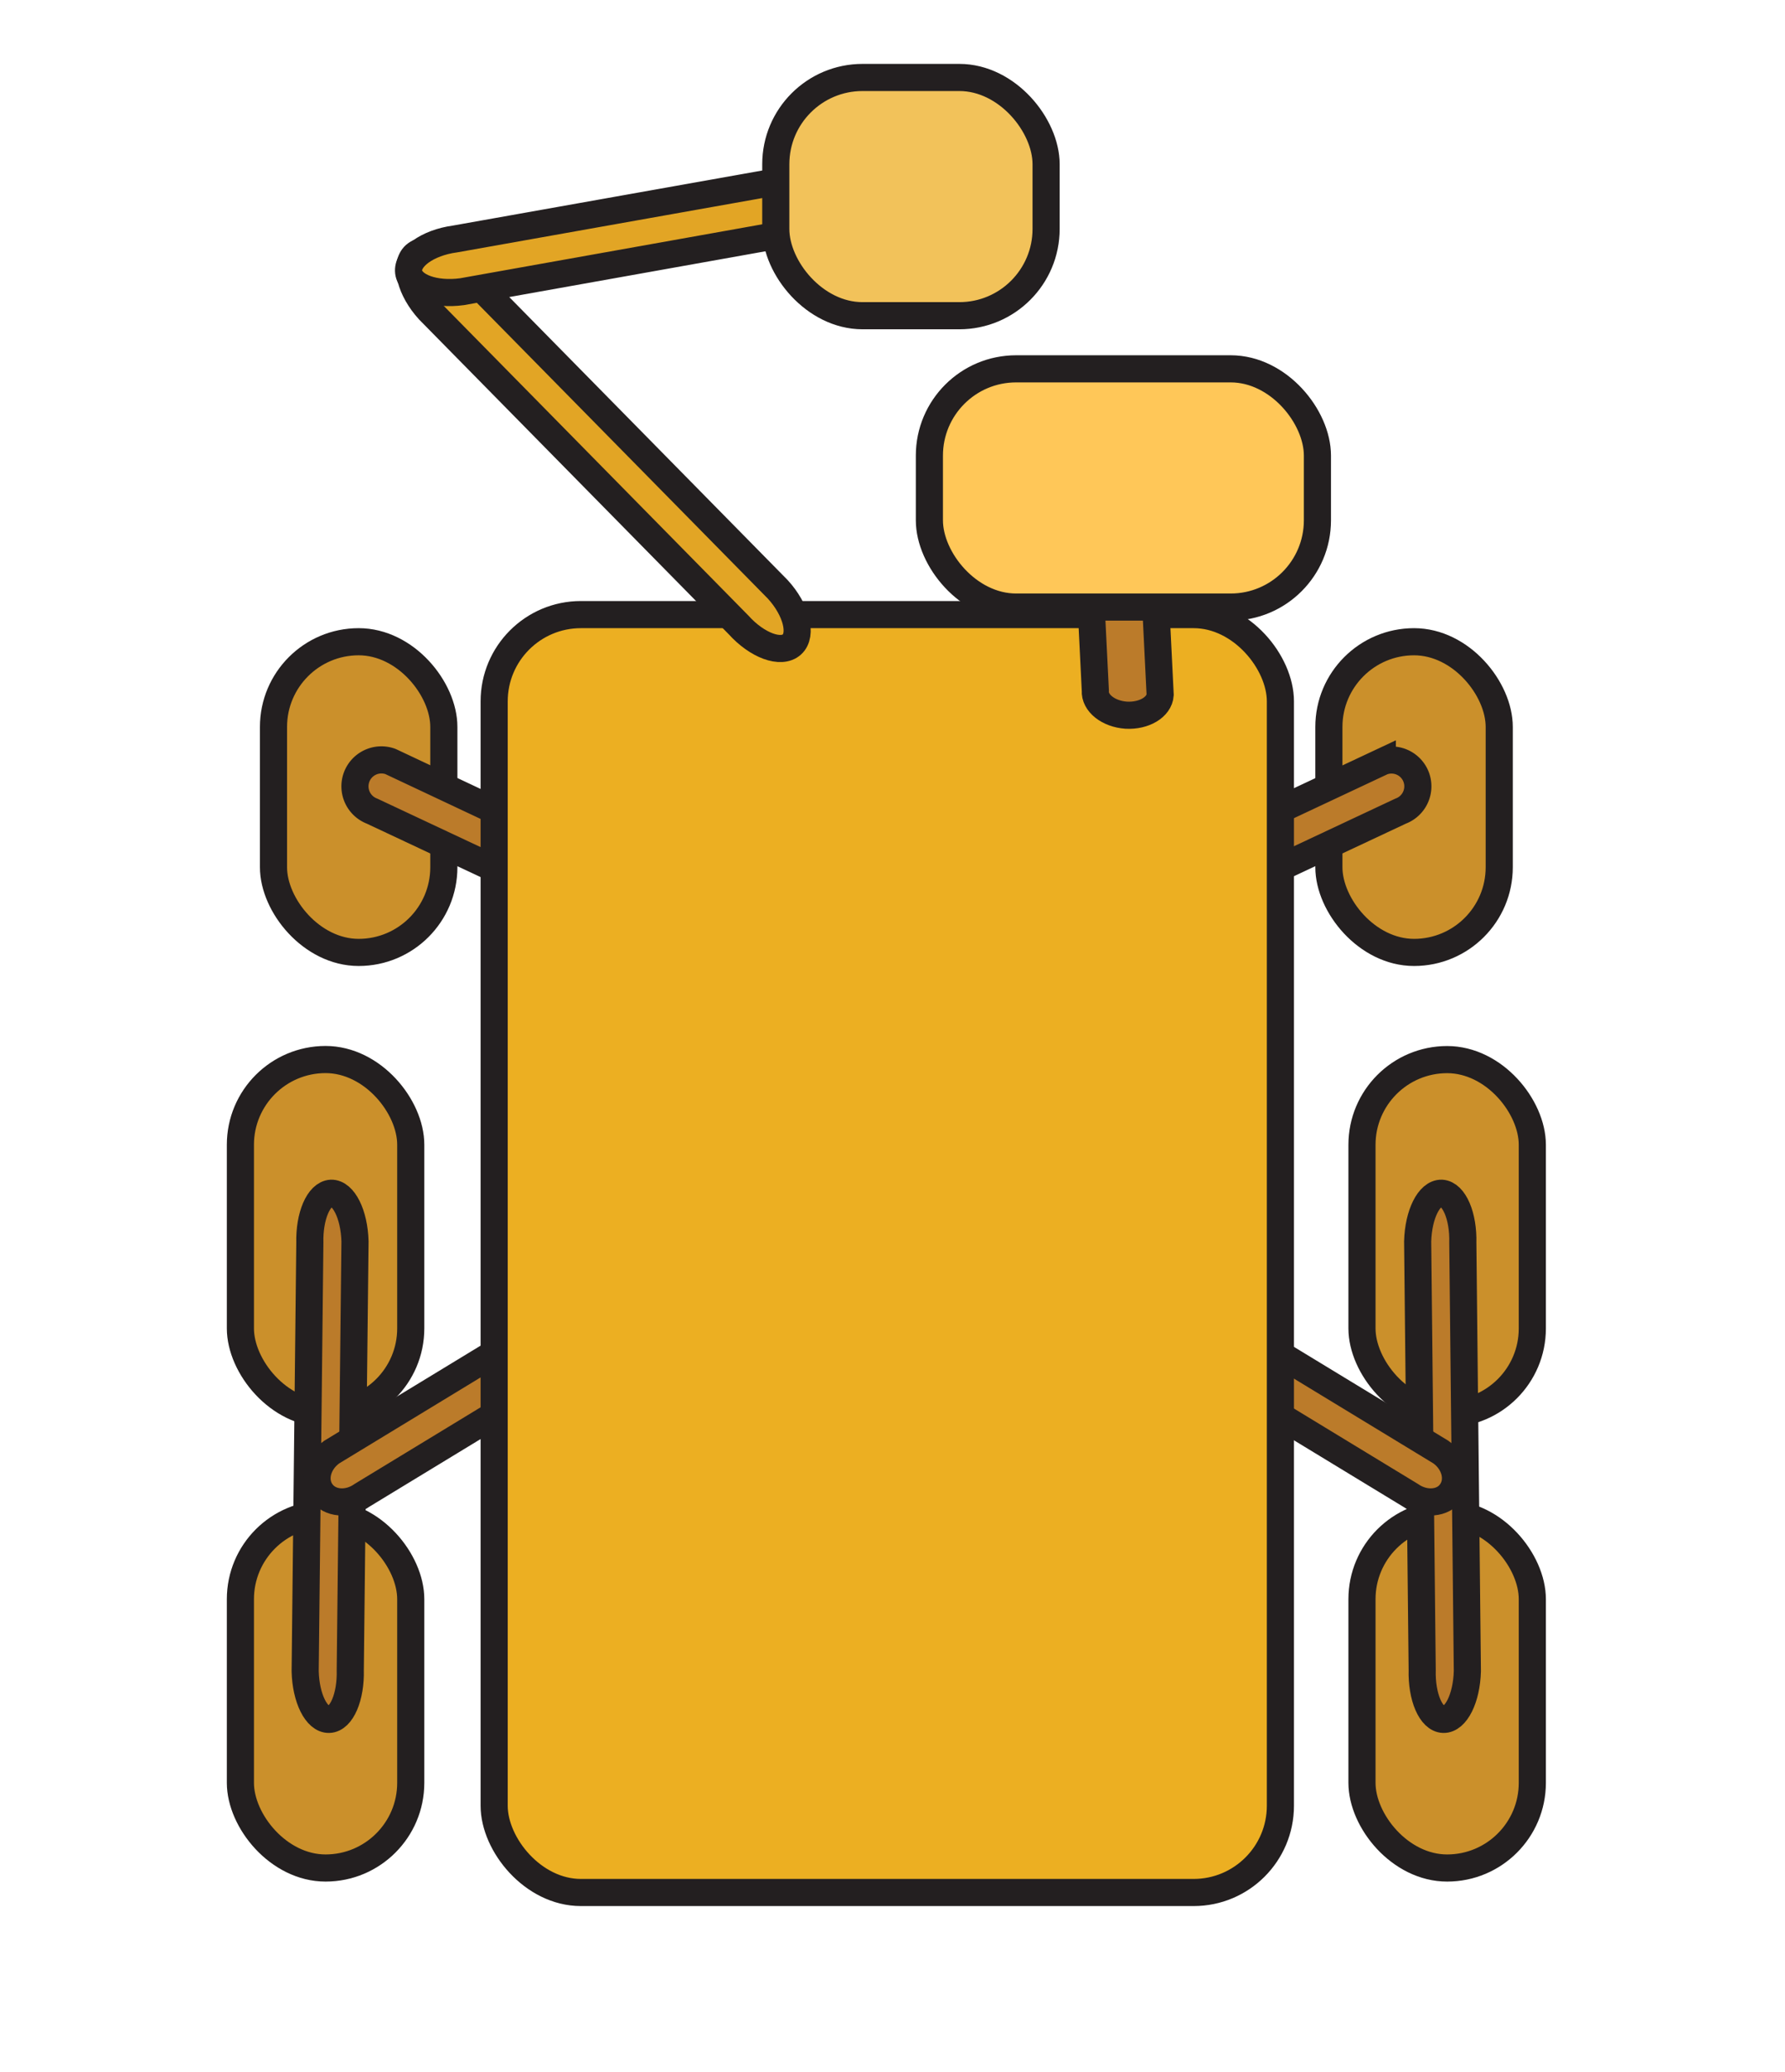 <svg id="Layer_1" data-name="Layer 1" xmlns="http://www.w3.org/2000/svg" viewBox="0 0 263.22 305.4"><defs><style>.cls-1{fill:#cb902b;}.cls-1,.cls-2,.cls-3,.cls-4,.cls-5,.cls-6{stroke:#231f20;stroke-miterlimit:10;stroke-width:4px;}.cls-2{fill:#bb7b2a;}.cls-3{fill:#ecaf22;}.cls-4{fill:#e2a525;}.cls-5{fill:#f2c25a;}.cls-6{fill:#ffc758;}</style></defs><rect class="cls-1" x="35.45" y="156.2" width="25.12" height="52.19" rx="12.56" transform="translate(96.02 364.58) rotate(180)"/><rect class="cls-1" x="35.45" y="223.18" width="25.12" height="52.19" rx="12.56" transform="translate(96.02 498.55) rotate(-180)"/><path class="cls-2" d="M45.69,183.22,45,246.36c.1,4,1.68,7.15,3.52,7.1h0c1.84-.05,3.24-3.31,3.13-7.28L52.35,183c-.11-4-1.69-7.15-3.52-7.1h0C47,176,45.59,179.25,45.69,183.22Z"/><path class="cls-2" d="M53.38,220.43l34.8-21.16c2.09-1.48,2.78-4.1,1.53-5.86h0c-1.24-1.76-3.94-2-6-.51l-34.8,21.16c-2.09,1.48-2.78,4.1-1.54,5.86h0C48.59,221.68,51.29,221.91,53.38,220.43Z"/><rect class="cls-1" x="40.32" y="94.6" width="25.12" height="45.8" rx="12.56" transform="translate(105.77 235) rotate(180)"/><path class="cls-2" d="M54.86,119.57l31.06,14.58a3.9,3.9,0,0,0,5-2.28h0a3.9,3.9,0,0,0-2.29-5L57.59,112.26a3.9,3.9,0,0,0-5,2.29h0A3.91,3.91,0,0,0,54.86,119.57Z"/><rect class="cls-1" x="200.84" y="156.2" width="25.12" height="52.19" rx="12.56"/><rect class="cls-1" x="200.84" y="223.18" width="25.12" height="52.19" rx="12.56"/><path class="cls-2" d="M215.71,183.22l.67,63.14c-.11,4-1.69,7.15-3.53,7.1h0c-1.83-.05-3.24-3.31-3.13-7.28L209.05,183c.11-4,1.69-7.15,3.53-7.1h0C214.41,176,215.82,179.25,215.71,183.22Z"/><path class="cls-2" d="M208,220.43l-34.8-21.16c-2.09-1.48-2.77-4.1-1.53-5.86h0c1.24-1.76,3.94-2,6-.51l34.81,21.16c2.09,1.48,2.77,4.1,1.53,5.86h0C212.82,221.68,210.11,221.91,208,220.43Z"/><rect class="cls-1" x="195.96" y="94.6" width="25.12" height="45.8" rx="12.56"/><path class="cls-2" d="M206.54,119.57l-31.06,14.58a3.9,3.9,0,0,1-5-2.28h0a3.9,3.9,0,0,1,2.29-5l31.07-14.59a3.89,3.89,0,0,1,5,2.29h0A3.9,3.9,0,0,1,206.54,119.57Z"/><rect class="cls-3" x="72.87" y="90.6" width="115.94" height="188.38" rx="12.79"/><path class="cls-4" d="M69.05,40.5,114.7,86.89c2.74,3,3.67,6.67,2.07,8.12h0c-1.6,1.44-5.12.15-7.86-2.89L63.26,45.73c-2.74-3-3.67-6.68-2.07-8.12h0C62.79,36.17,66.31,37.46,69.05,40.5Z"/><path class="cls-4" d="M67.09,35.23l64.07-11.4c4.06-.55,7.58.74,7.87,2.88h0c.29,2.13-2.77,4.3-6.83,4.85L68.13,43c-4.06.55-7.58-.74-7.87-2.88h0C60,38,63,35.78,67.09,35.23Z"/><rect class="cls-5" x="114.4" y="11.42" width="39.86" height="35.12" rx="12.79"/><path class="cls-2" d="M169.64,73.34l1.44,29.09c-.13,1.82-2.38,3.14-5,3h0c-2.64-.18-4.69-1.8-4.56-3.62l-1.44-29.1c.12-1.82,2.37-3.14,5-3h0C167.72,69.9,169.76,71.52,169.64,73.34Z"/><rect class="cls-6" x="137.05" y="54.37" width="57.22" height="35.12" rx="12.79"/></svg>